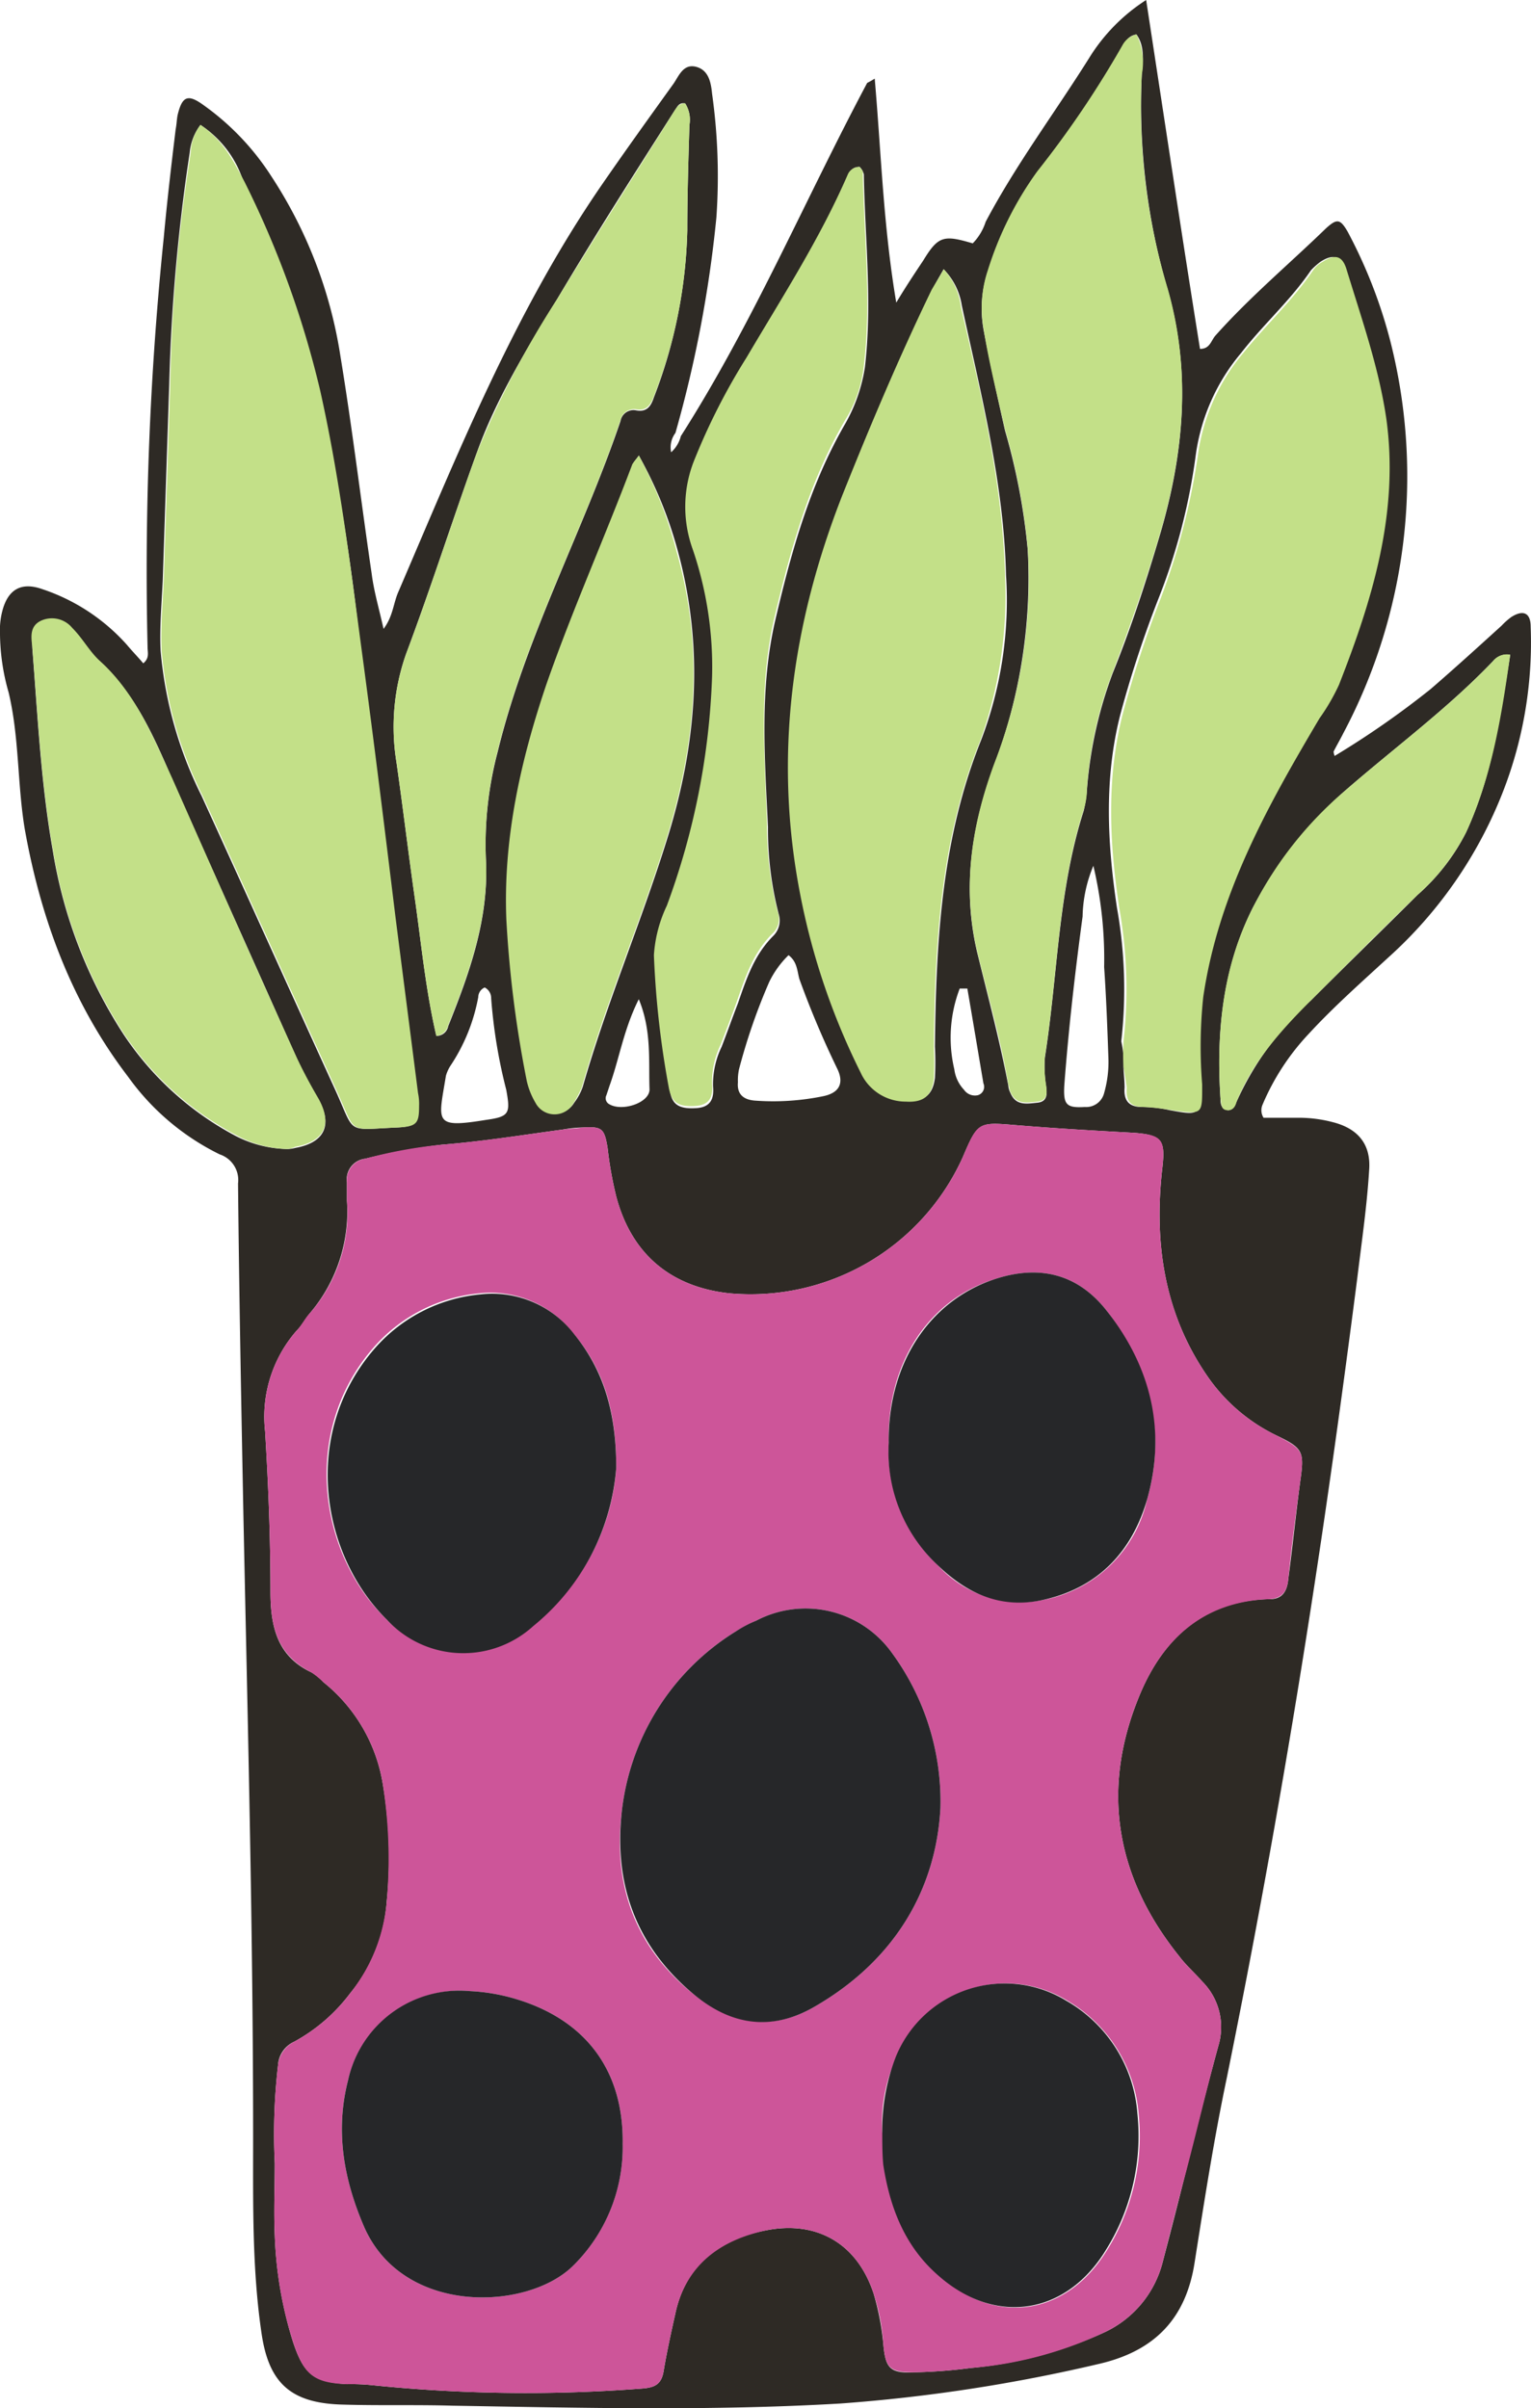 <svg xmlns="http://www.w3.org/2000/svg" viewBox="0 0 142.14 223.64"><defs><style>.cls-1{fill:#2e2a25;}.cls-2{fill:#cd5599;}.cls-3{fill:#c3e088;}.cls-4{fill:#262729;}</style></defs><g id="Layer_2" data-name="Layer 2"><g id="Layer_1-2" data-name="Layer 1"><path class="cls-1" d="M63.21,40.5c6.7-10.5,11.5-21.9,17.3-32.8a7.76,7.76,0,0,0,.7-.4c.6,6.9.8,13.7,2,20.8.9-1.5,1.7-2.7,2.5-3.9,1.4-2.3,1.9-2.4,4.6-1.6a5.1,5.1,0,0,0,1.2-2c2.8-5.3,6.4-10.1,9.6-15.2a17,17,0,0,1,5.3-5.4c1.7,11.1,3.3,21.8,5,32.4.9,0,1-.7,1.4-1.2,3.2-3.6,6.9-6.7,10.3-10,1-.9,1.3-.9,2,.3a45.86,45.86,0,0,1,4,10.3,50.92,50.92,0,0,1-4.4,36.3c-.3.6-.6,1.1-.9,1.7a1.58,1.58,0,0,0,.1.4,82.68,82.68,0,0,0,8.9-6.2c2.2-1.9,4.4-3.9,6.6-5.9a6.47,6.47,0,0,1,.9-.8c1.1-.7,1.8-.4,1.8.9a38.22,38.22,0,0,1-2.3,14.6,40.44,40.44,0,0,1-10.9,16.1c-2.5,2.3-5.1,4.6-7.4,7.1a22.1,22.1,0,0,0-4.3,6.6,1.31,1.31,0,0,0,.1,1.2h3.1a12.42,12.42,0,0,1,3.3.4c2.4.6,3.6,2.1,3.4,4.5-.2,3.3-.7,6.7-1.1,10-1.4,10.9-2.9,21.7-4.6,32.5q-3.3,21-7.5,41.7c-1.2,5.7-2.1,11.5-3,17.2-.8,5.2-3.7,8.2-8.8,9.4A152.66,152.66,0,0,1,78,223.2c-12,.7-24,.4-36,.2-3.4-.1-6.7,0-10.1-.1-4.8-.1-6.9-1.9-7.6-6.5-.9-6-.8-12.1-.8-18.2,0-19.3-.5-38.5-.9-57.8-.2-10.3-.4-20.6-.5-30.9a2.51,2.51,0,0,0-1.7-2.7,22.78,22.78,0,0,1-8.5-7.2c-5.2-6.8-8.1-14.6-9.6-23-.7-4.2-.5-8.5-1.5-12.7A20.17,20.17,0,0,1,0,58.9a7.14,7.14,0,0,1,.2-2.1c.5-2,1.7-2.8,3.7-2.1a18.23,18.23,0,0,1,7.9,5.2c.5.6,1,1.1,1.5,1.7.6-.5.4-1,.4-1.5A303.42,303.42,0,0,1,15.21,22c.3-3.3.7-6.7,1.1-10,.1-.5.1-1,.2-1.4.4-1.6.9-1.9,2.3-.9a24,24,0,0,1,6.4,6.7,42.08,42.08,0,0,1,6.4,16.7c1.1,6.7,1.9,13.4,2.9,20.2.2,1.6.7,3.3,1.1,5.1.9-1.2.9-2.4,1.4-3.5,5.5-12.8,10.7-25.8,18.7-37.5,2.2-3.2,4.5-6.4,6.8-9.6.5-.7.9-1.9,2.1-1.6s1.4,1.5,1.5,2.5a55.11,55.11,0,0,1,.4,11.5,113.81,113.81,0,0,1-3.8,20,2.23,2.23,0,0,0-.4,1.8A3,3,0,0,0,63.21,40.5ZM25.51,200.9c0,2.2-.1,4.5,0,6.7a37.38,37.38,0,0,0,1.7,9.9c1,3,1.9,3.7,5,3.9a19.27,19.27,0,0,1,2.4.1,140.31,140.31,0,0,0,25.1.3c1.1-.1,1.7-.4,1.9-1.6.3-1.8.7-3.6,1.1-5.4,1-4.6,4.2-6.9,8.5-7.7,4.7-.9,8.4,1.3,9.9,5.9a24.41,24.41,0,0,1,.9,4.7c.2,2.2.6,2.7,2.8,2.6a47.25,47.25,0,0,0,5.3-.4,38,38,0,0,0,12.4-3.3,9.88,9.88,0,0,0,5.4-6.4c.6-2.3,1.2-4.6,1.8-7,1.1-4.4,2.2-8.8,3.4-13.2a6,6,0,0,0-1.5-6c-.7-.8-1.5-1.5-2.1-2.3-5.8-7.2-7.3-15.2-3.9-23.8,2.1-5.4,5.9-9.3,12.3-9.4,1.2,0,1.6-.8,1.7-1.9.4-3,.7-6,1.1-9,.4-2.8.3-3.1-2.2-4.3a16.49,16.49,0,0,1-6.2-5.2c-4.2-5.9-5.2-12.6-4.4-19.6.3-2.6,0-3.1-2.6-3.3-3.6-.2-7.2-.4-10.8-.7s-3.7-.4-5.1,2.9a21.61,21.61,0,0,1-21.7,12.7c-5.5-.6-9.1-3.7-10.5-9a35.4,35.4,0,0,1-.8-4.5c-.3-1.8-.5-2-2.3-1.9a12.25,12.25,0,0,0-1.9.2c-3.7.5-7.4,1.1-11.2,1.4a58.9,58.9,0,0,0-7.1,1.3,1.93,1.93,0,0,0-1.7,2.2v1.7a14.56,14.56,0,0,1-3.4,10.4c-.5.6-.8,1.2-1.3,1.7a12.14,12.14,0,0,0-2.9,9.3c.3,4.9.5,9.9.5,14.9,0,3.2.6,6,3.8,7.5a4.81,4.81,0,0,1,1.1.9,15.23,15.23,0,0,1,5.5,9.3,40.45,40.45,0,0,1,.4,11,15.12,15.12,0,0,1-3.4,8.6,16.15,16.15,0,0,1-5.2,4.5,2.55,2.55,0,0,0-1.5,2.2A55.75,55.75,0,0,0,25.51,200.9ZM18.61,11.6a5,5,0,0,0-1,2.6,171.7,171.7,0,0,0-1.9,21.5c-.2,6.1-.4,12.1-.6,18.2-.1,2.2-.3,4.3-.2,6.5a37.33,37.33,0,0,0,3.8,13.5c4.2,9.2,8.3,18.3,12.5,27.5,1.8,4,.9,3.5,5.7,3.3,1.7-.1,1.9-.4,1.9-2a4.87,4.87,0,0,0-.1-1.2c-.7-5.5-1.4-10.9-2.1-16.4-1-8.2-2.1-16.3-3.1-24.5a225.18,225.18,0,0,0-3.9-24.4,82.54,82.54,0,0,0-7-19.3A9.83,9.83,0,0,0,18.61,11.6Zm85.7,87.5c0,.5.1,1.2.1,1.9-.1,1.2.4,1.8,1.6,1.8a11.53,11.53,0,0,1,2.6.3c2.8.5,2.8.5,2.8-2.4a73,73,0,0,1,.1-8.1c1.4-9.6,6-17.8,10.8-25.9a19.23,19.23,0,0,0,1.8-3.1c3.1-7.9,5.6-16,4.4-24.7-.7-4.8-2.3-9.3-3.7-13.9-.4-1.3-1.1-1.4-2.2-.7a6.47,6.47,0,0,0-.9.8c-1.9,2.8-4.4,5-6.5,7.7a18.63,18.63,0,0,0-4.2,9.5,56.29,56.29,0,0,1-3.5,13.4A102.8,102.8,0,0,0,104,66.4c-1.5,5.9-1.2,11.9-.3,17.9a42.89,42.89,0,0,1,.4,12.4A9.34,9.34,0,0,1,104.31,99.1Zm1.2-95.9c-.7.1-1,.6-1.3,1.1A92.26,92.26,0,0,1,96.31,16a34.48,34.48,0,0,0-4.6,9.2,11.06,11.06,0,0,0-.4,5.4c.6,3.1,1.3,6.3,2,9.4a59.32,59.32,0,0,1,2.1,11,48.81,48.81,0,0,1-3.1,20c-2.1,5.7-3,11.4-1.6,17.4,1,4.1,2.1,8.2,2.9,12.4a1.85,1.85,0,0,0,.2.7c.5,1.2,1.5,1,2.5.9s.9-.9.8-1.6a11.54,11.54,0,0,1-.1-2.6c1.2-7.6,1.2-15.4,3.6-22.9a12.5,12.5,0,0,0,.3-1.9,39.27,39.27,0,0,1,2.4-10.9c1.7-4.2,3.1-8.5,4.4-12.9,2.2-7.5,2.9-15,.7-22.7A60.74,60.74,0,0,1,106,7C106.11,5.7,106.31,4.3,105.51,3.2ZM87.61,25c-.4.7-.7,1.2-1,1.8-3,6.3-5.8,12.6-8.3,19.1-4.7,12-6.4,24.3-3.9,37.1A64.3,64.3,0,0,0,80,99.5a4.59,4.59,0,0,0,4.2,2.7c1.6.1,2.4-.5,2.6-2.1a28,28,0,0,0,0-2.9c.1-9.7.6-19.3,4.3-28.5a36.36,36.36,0,0,0,2.3-15.3c-.2-8.5-2.3-16.7-4.1-25A6.13,6.13,0,0,0,87.61,25ZM40.51,96.2a1.1,1.1,0,0,0,1.1-.9c2-5,3.8-10,3.5-15.5a33.76,33.76,0,0,1,1.1-10c2.6-10.7,7.9-20.4,11.4-30.7a1.22,1.22,0,0,1,1.4-1c1,.2,1.4-.3,1.7-1.2a46,46,0,0,0,3.1-15.5c0-3.3.1-6.6.2-9.8a2.82,2.82,0,0,0-.4-2c-.6-.1-.7.3-1,.7-3.7,5.8-7.4,11.6-10.9,17.5-2.8,4.6-5.7,9.3-7.5,14.4C42,48.3,40,54.6,37.71,60.7a20.45,20.45,0,0,0-.9,10.1c.6,4.2,1.1,8.4,1.7,12.6S39.51,91.9,40.51,96.2Zm39.3-80.7c-.7,0-.9.4-1,.9-2.6,6-6.1,11.4-9.4,17a63.94,63.94,0,0,0-4.8,9.4,11.6,11.6,0,0,0-.2,8.4A29.5,29.5,0,0,1,66.21,63,62.57,62.57,0,0,1,62,84.3a12.55,12.55,0,0,0-1.2,4.6,85.57,85.57,0,0,0,1.4,12.4c.2,1.4,1,1.7,2.5,1.6,1.3-.1,1.6-.9,1.5-2a8,8,0,0,1,.8-3.7c.5-1.3,1-2.7,1.5-4,.8-2.3,1.5-4.5,3.3-6.3a2,2,0,0,0,.5-2,31.54,31.54,0,0,1-1-8.1c-.3-6.5-.8-12.9.7-19.3s3.2-12.5,6.5-18.2a15.3,15.3,0,0,0,1.8-5.2c.7-6,0-12-.1-17.9A1.4,1.4,0,0,0,79.81,15.5ZM59.31,42.3c-.2.3-.4.5-.5.7-2.6,6.9-5.6,13.6-8,20.5-2.4,7.1-4.1,14.3-3.7,21.8a109.86,109.86,0,0,0,1.9,15,5,5,0,0,0,.8,2,2,2,0,0,0,3.5.1,5.3,5.3,0,0,0,.8-1.5c2.2-7.7,5.4-15.2,7.8-22.9,2.8-8.9,3.5-17.8,1-26.9A38.85,38.85,0,0,0,59.31,42.3Zm-32.7,64.4a2.81,2.81,0,0,0,.8-.1c2.8-.5,3.5-2.2,2.1-4.6a27.54,27.54,0,0,1-2-3.8C23.71,89.6,19.81,81,16,72.4c-1.7-4-3.4-7.9-6.7-10.9-1-.9-1.7-2.2-2.6-3.1a2.44,2.44,0,0,0-2.8-.7c-1.1.5-.9,1.6-.9,2.5.5,6.3.8,12.6,1.9,18.8a44.17,44.17,0,0,0,6.6,17.1,28.5,28.5,0,0,0,10.4,9.4A10.84,10.84,0,0,0,26.61,106.7Zm113.6-45.9a1.72,1.72,0,0,0-1.6.6c-4.2,4.4-9.1,8-13.7,12a38.07,38.07,0,0,0-8.6,10.9c-2.8,5.6-3.4,11.6-3,17.7,0,.4,0,1,.7,1.1.5,0,.6-.5.8-.8a28,28,0,0,1,6.9-9.4c3.3-3.3,6.6-6.5,9.9-9.8a19.31,19.31,0,0,0,4.5-5.8C138.51,72.1,139.31,66.5,140.21,60.8Zm-67,27.9a8.85,8.85,0,0,0-1.8,2.5,55.3,55.3,0,0,0-2.8,8.1,4.87,4.87,0,0,0-.1,1.2c-.1,1.1.5,1.6,1.5,1.7a23,23,0,0,0,6.4-.4c1.5-.3,2-1.2,1.3-2.6a85.84,85.84,0,0,1-3.5-8.3C74,90.1,74,89.3,73.21,88.7Zm28.3-8.3a12.78,12.78,0,0,0-1,4.7c-.7,5.2-1.3,10.4-1.7,15.7-.1,1.8.2,2.1,1.9,2a1.72,1.72,0,0,0,1.8-1.3,10.55,10.55,0,0,0,.4-3.1c-.1-2.9-.2-5.7-.4-8.6A37.59,37.59,0,0,0,101.51,80.4ZM45,91.7a1,1,0,0,0-.6.9,17,17,0,0,1-2.6,6.4,3.55,3.55,0,0,0-.4.9c-.7,4.3-1.2,4.9,3.7,4.1,2.2-.3,2.3-.6,1.9-2.8a48.64,48.64,0,0,1-1.4-8.5A1.1,1.1,0,0,0,45,91.7Zm14.3,1.1c-1.4,2.8-1.8,5.5-2.7,8l-.3.9a.63.63,0,0,0,.2.8c1.2.8,3.9-.1,3.8-1.4C60.21,98.5,60.51,95.7,59.31,92.8Zm30.5-1h-.7a12.81,12.81,0,0,0-.5,7.5,3.38,3.38,0,0,0,.9,1.9,1.23,1.23,0,0,0,1.3.5.81.81,0,0,0,.5-1.1C90.81,97.7,90.31,94.7,89.81,91.8Z"/><path class="cls-2" d="M25.51,200.9a55.39,55.39,0,0,1,.3-9.1,2.75,2.75,0,0,1,1.5-2.2,16.15,16.15,0,0,0,5.2-4.5,15.85,15.85,0,0,0,3.4-8.6,44.89,44.89,0,0,0-.4-11,15.23,15.23,0,0,0-5.5-9.3,8.7,8.7,0,0,0-1.1-.9c-3.2-1.6-3.8-4.3-3.8-7.5,0-5-.2-9.9-.5-14.9a12.14,12.14,0,0,1,2.9-9.3c.5-.5.8-1.2,1.3-1.7a14.12,14.12,0,0,0,3.4-10.4v-1.7a2,2,0,0,1,1.7-2.2,42.28,42.28,0,0,1,7.1-1.3c3.7-.3,7.5-.9,11.2-1.4.6-.1,1.3-.1,1.9-.2,1.8-.1,2,.1,2.3,1.9a35.4,35.4,0,0,0,.8,4.5c1.4,5.3,5,8.4,10.5,9a21.61,21.61,0,0,0,21.7-12.7c1.4-3.3,1.4-3.2,5.1-2.9s7.2.5,10.8.7c2.6.2,2.9.6,2.6,3.3-.8,7,.2,13.7,4.4,19.6a16.49,16.49,0,0,0,6.2,5.2c2.5,1.3,2.6,1.5,2.2,4.3-.4,3-.8,6-1.1,9-.1,1.1-.5,1.8-1.7,1.9-6.4.2-10.2,4-12.3,9.4-3.4,8.6-1.9,16.6,3.9,23.8.6.8,1.4,1.5,2.1,2.3a6,6,0,0,1,1.5,6c-1.2,4.4-2.2,8.8-3.4,13.2-.6,2.3-1.2,4.6-1.8,7a9.88,9.88,0,0,1-5.4,6.4,35.64,35.64,0,0,1-12.4,3.3,45.53,45.53,0,0,1-5.3.4c-2.2,0-2.6-.4-2.8-2.6a18.62,18.62,0,0,0-.9-4.7c-1.5-4.6-5.2-6.8-9.9-5.9-4.3.9-7.5,3.2-8.5,7.7-.4,1.8-.8,3.6-1.1,5.4-.2,1.2-.8,1.5-1.9,1.6a140.2,140.2,0,0,1-25.1-.3,19.27,19.27,0,0,0-2.4-.1c-3.1-.1-4-.9-5-3.9a36.7,36.7,0,0,1-1.7-9.9C25.41,205.4,25.51,203.2,25.51,200.9Zm61.8-33a23.33,23.33,0,0,0-4.5-14.4,9.85,9.85,0,0,0-12.6-3,17.38,17.38,0,0,0-1.9,1,22.59,22.59,0,0,0-10.6,16.9c-.8,6.7,1.3,12.5,6.7,16.8,3.6,2.9,7.4,3.4,11.3,1.1C83.11,182,86.91,175.4,87.31,167.9Zm-30.1-31.6c0-5.4-1.2-9.2-4-12.5a9.73,9.73,0,0,0-8.7-3.7,14.85,14.85,0,0,0-9.8,5c-6.9,7.9-5,19.3,1.1,25.2a9.73,9.73,0,0,0,13.6.6A20.22,20.22,0,0,0,57.21,136.3Zm.6,62.8c.1-6.7-3.3-11.4-9.7-13.4a17.75,17.75,0,0,0-4.5-.8,10.67,10.67,0,0,0-11.3,8.3c-1.2,4.7-.4,9.2,1.5,13.6,3.6,8.2,15,7.8,19.3,3.7A15.55,15.55,0,0,0,57.81,199.1ZM82.51,134a14.72,14.72,0,0,0,4.6,11.4,10.38,10.38,0,0,0,9.6,3.2,12.18,12.18,0,0,0,9.8-9.4c1.8-6.3.2-12.2-3.7-17.4-2.7-3.5-6.3-4.4-10.5-3C86.21,120.7,82.31,126.6,82.51,134Zm-.6,63.9c.1,1,0,2.1.2,3.1a15.92,15.92,0,0,0,5.1,10.3c5.3,4.8,11.9,3.7,15.6-2.4a20,20,0,0,0,2.9-12.6,13.42,13.42,0,0,0-6.6-10.5,10.93,10.93,0,0,0-15.8,5.1A14.2,14.2,0,0,0,81.91,197.9Z"/><path class="cls-3" d="M18.61,11.6c2.1,1.4,3.1,3.4,4.1,5.3a89.18,89.18,0,0,1,7,19.3c1.8,8,2.8,16.2,3.9,24.4s2.1,16.3,3.1,24.5c.7,5.5,1.4,10.9,2.1,16.4a4.87,4.87,0,0,1,.1,1.2c0,1.6-.2,1.9-1.9,2-4.8.2-3.9.7-5.7-3.3-4.2-9.2-8.3-18.3-12.5-27.5A37.33,37.33,0,0,1,15,60.4c-.1-2.2.1-4.3.2-6.5.2-6.1.4-12.1.6-18.2a154.71,154.71,0,0,1,1.9-21.5A4.54,4.54,0,0,1,18.61,11.6Z"/><path class="cls-3" d="M104.31,99.1a19.05,19.05,0,0,1,0-2.4,42.89,42.89,0,0,0-.4-12.4c-.9-6-1.2-11.9.3-17.9a102.8,102.8,0,0,1,3.5-10.7,63,63,0,0,0,3.5-13.4,18.63,18.63,0,0,1,4.2-9.5c2.1-2.6,4.6-4.9,6.5-7.7a2.36,2.36,0,0,1,.9-.8c1.1-.7,1.8-.6,2.2.7,1.4,4.6,3,9.1,3.7,13.9,1.2,8.7-1.3,16.8-4.4,24.7a19.23,19.23,0,0,1-1.8,3.1c-4.8,8.1-9.4,16.3-10.8,25.9a43.84,43.84,0,0,0-.1,8.1c0,2.8.1,2.8-2.8,2.4a23,23,0,0,0-2.6-.3c-1.3,0-1.7-.6-1.6-1.8C104.51,100.3,104.41,99.6,104.31,99.1Z"/><path class="cls-3" d="M105.51,3.2a5.82,5.82,0,0,1,.5,3.7,58.18,58.18,0,0,0,2.4,19.9c2.2,7.7,1.5,15.2-.7,22.7-1.3,4.4-2.8,8.7-4.4,12.9a37.37,37.37,0,0,0-2.4,10.9,6.28,6.28,0,0,1-.3,1.9c-2.4,7.4-2.4,15.3-3.6,22.9a11.11,11.11,0,0,0,.1,2.6c.1.7.2,1.5-.8,1.6s-2,.3-2.5-.9c-.1-.2-.1-.5-.2-.7-.7-4.2-1.9-8.3-2.9-12.4-1.4-6-.5-11.7,1.6-17.4a47,47,0,0,0,3.1-20,57.79,57.79,0,0,0-2.1-11c-.7-3.1-1.5-6.2-2-9.4a11,11,0,0,1,.4-5.4,31.75,31.75,0,0,1,4.6-9.2,92.26,92.26,0,0,0,7.9-11.7A2,2,0,0,1,105.51,3.2Z"/><path class="cls-3" d="M87.61,25a6.24,6.24,0,0,1,1.6,3.5c1.9,8.2,3.9,16.5,4.1,25A39.83,39.83,0,0,1,91,68.8c-3.7,9.2-4.2,18.8-4.3,28.5a28.05,28.05,0,0,1,0,2.9c-.2,1.6-1,2.2-2.6,2.1a4.59,4.59,0,0,1-4.2-2.7,64.3,64.3,0,0,1-5.6-16.5c-2.5-12.8-.8-25.1,3.9-37.1,2.6-6.5,5.3-12.9,8.3-19.1C86.91,26.2,87.31,25.6,87.61,25Z"/><path class="cls-3" d="M40.51,96.2c-1-4.3-1.4-8.6-2-12.8s-1.1-8.4-1.7-12.6a20.35,20.35,0,0,1,.9-10.1c2.3-6.1,4.3-12.4,6.5-18.5a85.57,85.57,0,0,1,7.5-14.4c3.6-5.9,7.3-11.7,10.9-17.5.2-.3.4-.7,1-.7a2.82,2.82,0,0,1,.4,2c-.1,3.3-.2,6.6-.2,9.8a45,45,0,0,1-3.1,15.4c-.3.8-.7,1.4-1.7,1.2a1.31,1.31,0,0,0-1.4,1c-3.5,10.4-8.8,20-11.4,30.7a33.76,33.76,0,0,0-1.1,10c.3,5.5-1.5,10.5-3.5,15.5A1.27,1.27,0,0,1,40.51,96.2Z"/><path class="cls-3" d="M79.81,15.5c.1.2.3.3.3.5.1,6,.8,11.9.1,17.9a12,12,0,0,1-1.8,5.2c-3.3,5.7-5,11.9-6.5,18.2s-.9,12.9-.7,19.3a32.09,32.09,0,0,0,1,8.1,1.83,1.83,0,0,1-.5,2c-1.8,1.8-2.5,4-3.3,6.3-.5,1.4-1,2.7-1.5,4a8,8,0,0,0-.8,3.7c.1,1.1-.2,1.9-1.5,2-1.5.1-2.2-.2-2.5-1.6a85.57,85.57,0,0,1-1.4-12.4,12.55,12.55,0,0,1,1.2-4.6,67.75,67.75,0,0,0,4.2-21.3A33.85,33.85,0,0,0,64.31,51a11.6,11.6,0,0,1,.2-8.4,59.5,59.5,0,0,1,4.8-9.4c3.3-5.6,6.8-11,9.4-17A1.16,1.16,0,0,1,79.81,15.5Z"/><path class="cls-3" d="M59.31,42.3a39.17,39.17,0,0,1,3.5,8.9c2.6,9.1,1.8,18-1,26.9-2.4,7.7-5.6,15.1-7.8,22.9a10.93,10.93,0,0,1-.8,1.5,2,2,0,0,1-3.5-.1,7,7,0,0,1-.8-2,106,106,0,0,1-1.9-15c-.3-7.5,1.3-14.7,3.7-21.8,2.4-6.9,5.4-13.6,8-20.5C58.91,42.8,59.11,42.6,59.31,42.3Z"/><path class="cls-3" d="M26.61,106.7a10.28,10.28,0,0,1-4.7-1.3A28.42,28.42,0,0,1,11.51,96a44.17,44.17,0,0,1-6.6-17.1C3.81,72.7,3.51,66.4,3,60.1c-.1-.9-.3-2,.9-2.5a2.44,2.44,0,0,1,2.8.7c1,1,1.6,2.2,2.6,3.1,3.3,3,4.9,7,6.7,10.9,3.8,8.6,7.6,17.2,11.5,25.8.6,1.3,1.3,2.6,2,3.8,1.4,2.4.7,4.1-2.1,4.6A1.72,1.72,0,0,1,26.61,106.7Z"/><path class="cls-3" d="M140.21,60.8c-.8,5.7-1.7,11.3-4.1,16.5a19.68,19.68,0,0,1-4.5,5.8c-3.3,3.2-6.6,6.5-9.9,9.8-2.8,2.8-5.4,5.7-6.9,9.4-.1.4-.3.8-.8.8-.7,0-.6-.6-.7-1.1-.4-6.2.2-12.2,3-17.7a34.91,34.91,0,0,1,8.6-10.9c4.6-4,9.5-7.6,13.7-12A1.62,1.62,0,0,1,140.21,60.8Z"/><path class="cls-4" d="M87.31,167.9c-.4,7.5-4.2,14.1-11.6,18.4-3.9,2.3-7.7,1.9-11.3-1.1-5.3-4.4-7.4-10.1-6.7-16.8a22.59,22.59,0,0,1,10.6-16.9,11.4,11.4,0,0,1,1.9-1,9.85,9.85,0,0,1,12.6,3A23.33,23.33,0,0,1,87.31,167.9Z"/><path class="cls-4" d="M57.21,136.3a21,21,0,0,1-7.7,14.7,9.64,9.64,0,0,1-13.6-.6c-6.1-6-8-17.3-1.1-25.2a14.85,14.85,0,0,1,9.8-5,9.59,9.59,0,0,1,8.7,3.7C55.91,127.1,57.21,130.9,57.21,136.3Z"/><path class="cls-4" d="M57.81,199.1a15.48,15.48,0,0,1-4.7,11.4c-4.3,4.1-15.7,4.5-19.3-3.7-1.9-4.4-2.7-8.9-1.5-13.6a10.58,10.58,0,0,1,11.3-8.3,17.75,17.75,0,0,1,4.5.8C54.51,187.7,57.91,192.4,57.81,199.1Z"/><path class="cls-4" d="M82.51,134c-.1-7.4,3.8-13.2,9.8-15.2,4.2-1.4,7.8-.5,10.5,3,4,5.1,5.5,11,3.7,17.4-1.4,4.9-4.6,8.3-9.8,9.4-3.8.8-6.9-.6-9.6-3.2A14.38,14.38,0,0,1,82.51,134Z"/><path class="cls-4" d="M81.91,197.9a18.51,18.51,0,0,1,1.3-7A10.93,10.93,0,0,1,99,185.8a13.18,13.18,0,0,1,6.6,10.5,20,20,0,0,1-2.9,12.6c-3.7,6.1-10.3,7.1-15.6,2.4C84,208.6,82.61,205,82,201,81.91,200,81.91,198.9,81.91,197.9Z"/></g></g></svg>